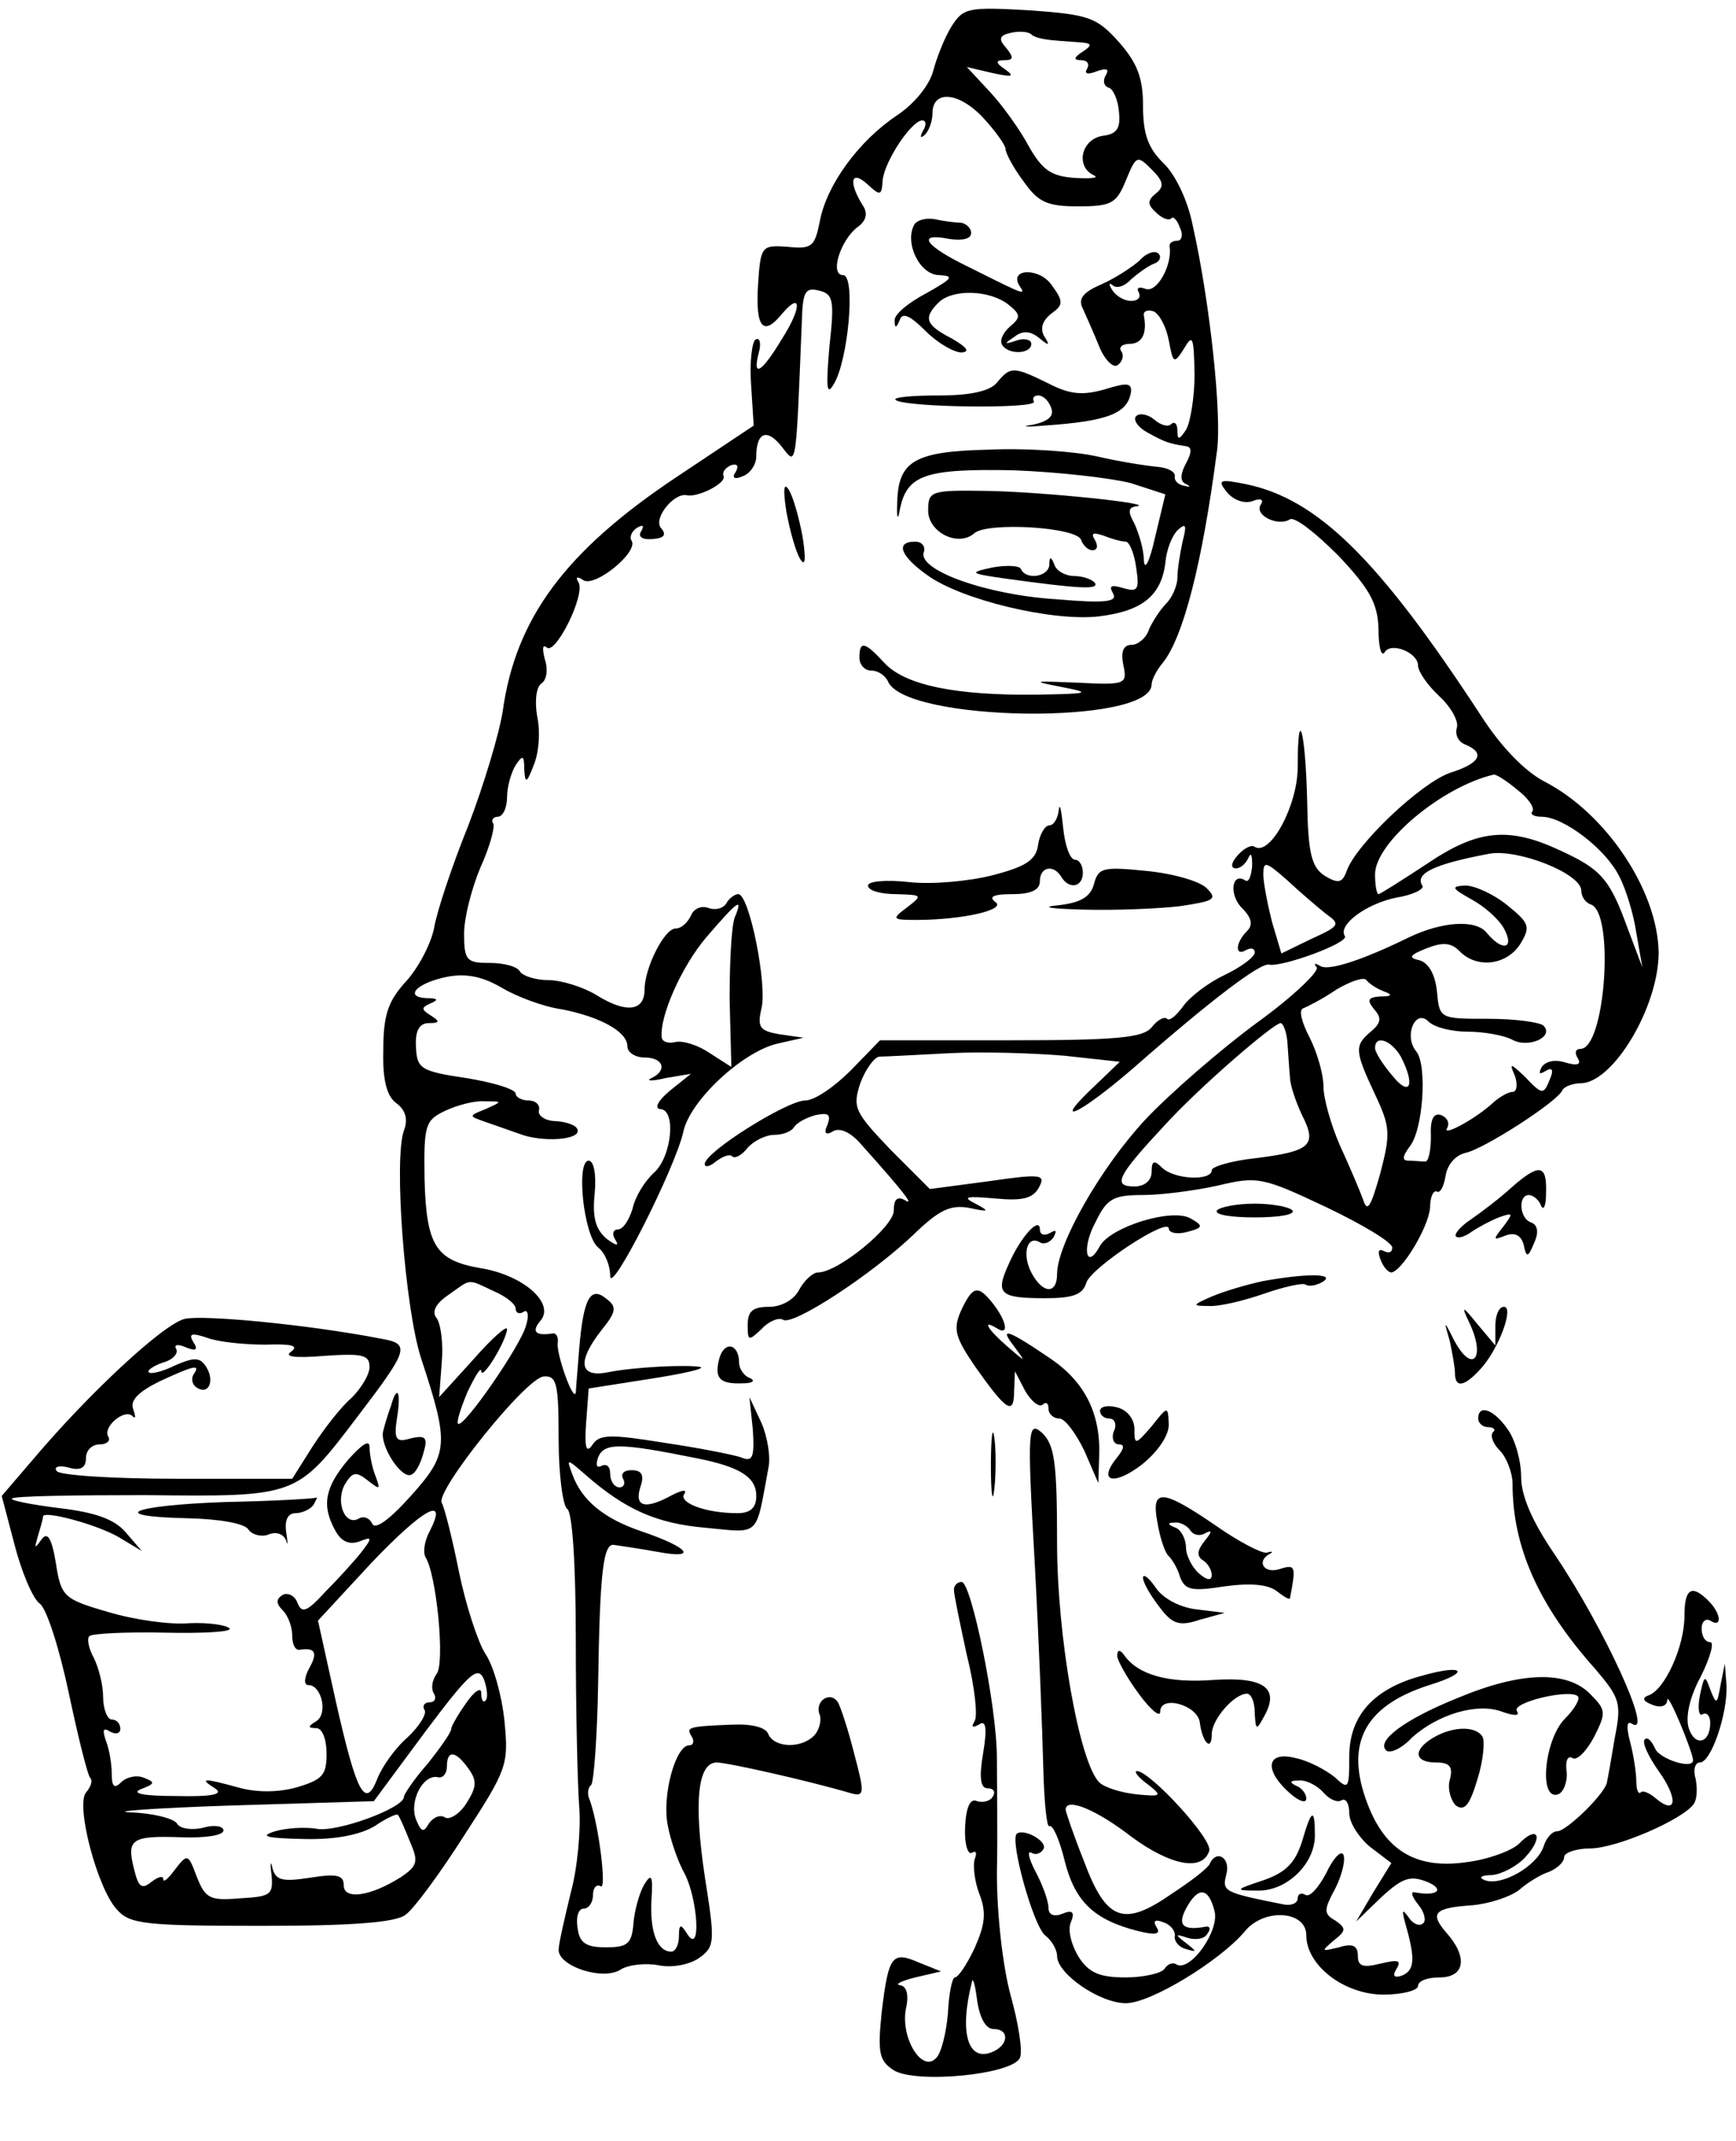 <?xml version="1.0" standalone="no"?>
<!DOCTYPE svg PUBLIC "-//W3C//DTD SVG 20010904//EN"
 "http://www.w3.org/TR/2001/REC-SVG-20010904/DTD/svg10.dtd">
<svg version="1.0" xmlns="http://www.w3.org/2000/svg"
 width="202pt" height="249pt" viewBox="0 0 202 249"
 preserveAspectRatio="xMidYMid meet">
<g transform="translate(0,249) scale(0.1,-0.1)"
fill="#000000" stroke="none">
<path d="M1107 2459 c-8 -13 -17 -36 -21 -51 -4 -16 -21 -38 -42 -52 -45 -30
-82 -81 -90 -123 -6 -30 -9 -33 -38 -30 -30 2 -31 1 -34 -45 -3 -49 6 -60 28
-33 23 27 23 7 0 -29 -24 -40 -35 -46 -27 -16 3 11 1 18 -4 15 -4 -3 -7 -27
-5 -53 l3 -47 -90 -60 c-129 -86 -187 -164 -202 -272 -4 -26 -22 -86 -40 -133
-19 -47 -37 -101 -40 -120 -4 -19 -19 -47 -33 -62 -20 -22 -26 -38 -26 -79 -1
-35 4 -54 15 -62 11 -8 14 -19 9 -32 -12 -33 1 -206 20 -265 33 -100 32 -111
-12 -160 -25 -28 -42 -40 -45 -32 -3 6 -9 9 -15 6 -16 -10 -28 18 -17 39 9 15
13 16 27 5 14 -11 15 -11 9 5 -4 10 -7 25 -7 34 0 9 -9 3 -25 -15 -27 -32 -31
-53 -15 -82 7 -13 16 -17 28 -13 15 6 16 5 2 -13 -8 -10 -27 -31 -42 -46 -21
-23 -27 -25 -32 -12 -3 8 -11 12 -17 9 -8 -5 -8 -10 0 -18 6 -6 11 -19 11 -29
0 -10 3 -17 8 -17 19 3 22 -3 12 -21 -6 -11 -7 -20 -1 -20 15 0 23 -33 9 -42
-10 -6 -10 -8 0 -8 7 0 12 -13 12 -30 0 -25 -5 -30 -35 -39 -22 -6 -47 -6 -68
0 -40 11 -46 11 -27 -1 11 -7 -3 -10 -45 -9 -38 0 -53 3 -41 8 16 6 17 8 4 13
-9 4 -21 1 -27 -5 -8 -8 -11 -5 -11 10 0 12 -3 29 -7 39 -4 12 -3 15 5 10 7
-4 12 -2 12 3 0 6 -4 11 -10 11 -5 0 -10 12 -10 26 0 14 -5 34 -11 46 -6 11
-8 22 -5 25 3 3 43 5 88 4 45 -1 79 1 75 5 -4 4 -25 7 -47 6 -22 -2 -64 4 -94
13 -52 15 -55 18 -61 57 -5 30 -10 37 -17 27 -8 -11 -8 -10 -4 4 3 10 6 20 6
23 0 8 66 -10 90 -25 l25 -15 -19 22 c-13 15 -35 23 -78 28 -32 4 -57 9 -54
11 2 3 73 4 156 4 176 -2 175 -2 245 90 61 80 63 86 28 92 -82 16 -206 28
-228 23 -25 -6 -112 -87 -177 -164 l-36 -42 15 -57 c8 -31 21 -62 29 -68 8 -5
23 -52 34 -104 11 -52 22 -96 25 -99 3 -3 1 -10 -5 -17 -12 -15 13 -111 36
-136 15 -17 32 -19 169 -19 106 0 156 4 167 13 9 6 40 48 68 92 50 77 52 82
47 133 -3 30 -13 65 -22 78 -9 14 -23 57 -31 96 -8 40 -17 75 -20 80 -8 13 99
147 119 147 15 1 17 -9 17 -73 0 -41 5 -78 10 -81 6 -4 10 -64 10 -153 0 -81
2 -168 4 -194 2 -26 -2 -71 -10 -100 -7 -29 -14 -59 -14 -66 0 -19 51 -36 72
-23 9 6 30 8 45 5 16 -3 36 1 47 9 18 13 18 19 6 95 -13 87 -8 132 14 132 12
0 106 -21 157 -36 15 -4 15 1 3 46 -7 28 -16 55 -19 60 -9 14 -28 1 -21 -15 2
-7 -1 -18 -7 -24 -15 -15 -46 -14 -53 2 -3 8 -19 12 -42 11 -52 -2 -54 -3 -47
-14 3 -5 2 -10 -3 -10 -16 0 -32 -59 -25 -93 3 -17 12 -43 20 -57 15 -30 19
-94 3 -70 -8 13 -10 12 -10 -2 0 -10 -4 -18 -9 -18 -16 0 -25 23 -23 60 2 29
0 32 -9 17 -5 -9 -11 -30 -12 -45 -2 -23 -7 -27 -32 -27 -23 0 -31 5 -33 23
-2 12 1 22 7 22 6 0 11 7 11 16 0 8 4 13 9 10 7 -5 -2 71 -13 101 -3 6 -2 14
2 17 3 4 7 57 8 119 2 130 6 163 19 160 6 -1 28 -4 50 -8 48 -9 37 5 -19 24
-44 15 -69 36 -80 66 -7 19 -7 19 16 -1 46 -40 82 -56 139 -61 64 -6 58 -12
73 69 3 13 -1 37 -8 53 l-14 30 4 -38 c2 -32 0 -38 -14 -32 -9 3 -49 11 -90
17 -62 10 -75 10 -83 -3 -7 -10 -9 -2 -7 26 l3 40 70 11 c39 6 66 12 60 14
-15 3 -77 0 -107 -6 -34 -7 -37 12 -8 49 17 21 18 27 6 36 -19 16 -27 1 -32
-57 -2 -26 -4 -49 -4 -52 -3 -11 -23 46 -21 58 1 7 -2 12 -6 11 -20 -3 -25 2
-14 15 17 20 -20 53 -70 61 -52 9 -63 26 -65 104 -1 63 1 68 24 79 15 7 35 12
46 11 21 0 21 0 1 -9 -20 -8 -20 -8 0 -15 11 -4 29 -10 40 -14 26 -10 71 -7
67 5 -1 5 -12 9 -25 10 -12 0 -21 6 -20 12 2 7 -4 12 -12 12 -8 0 -15 4 -15 8
0 5 -26 13 -57 18 -54 8 -58 11 -59 37 -1 18 4 27 15 27 13 0 13 2 2 9 -11 7
-11 9 0 14 10 4 8 6 -4 6 -28 1 -12 18 24 25 22 4 41 0 63 -13 17 -10 48 -22
70 -25 45 -9 76 -26 76 -43 0 -7 9 -13 20 -13 22 0 27 -15 8 -24 -7 -3 0 -4
16 0 l30 5 -25 -20 c-13 -11 -18 -20 -11 -21 19 0 14 -55 -7 -74 -11 -10 -22
-28 -25 -42 -4 -13 -11 -24 -17 -24 -6 0 -7 -6 -3 -12 5 -8 1 -7 -10 1 -13 11
-17 25 -14 53 2 22 -1 38 -7 38 -15 0 -6 -87 11 -101 8 -6 14 -21 14 -33 0
-24 75 124 85 167 7 36 68 93 109 103 l31 7 -28 4 c-23 4 -26 8 -21 30 7 27
-14 133 -27 133 -4 0 -11 -5 -14 -11 -4 -6 -13 -8 -21 -5 -8 3 -17 -1 -20 -9
-4 -8 -11 -15 -18 -15 -13 0 -36 -46 -36 -71 0 -25 -21 -28 -55 -7 -16 10 -42
18 -57 18 -15 0 -30 5 -33 10 -3 6 -19 10 -36 10 -26 0 -29 3 -29 34 0 19 9
53 19 77 11 24 17 47 15 51 -3 4 0 8 5 8 6 0 11 10 11 23 0 12 5 29 10 37 8
12 10 12 10 -5 1 -17 3 -16 11 5 6 14 8 39 4 57 -3 18 -1 34 5 38 6 4 8 16 4
28 -3 12 -3 18 2 14 10 -10 46 62 37 76 -4 6 -1 7 6 2 14 -8 64 33 56 46 -3 4
0 11 6 15 7 4 9 3 5 -4 -4 -6 1 -10 13 -9 14 1 17 5 10 13 -9 11 15 41 30 38
13 -3 46 14 43 22 -2 5 2 10 9 13 7 2 9 -1 5 -8 -5 -7 -1 -9 8 -5 9 3 16 14
16 23 0 29 13 33 30 11 17 -22 16 -27 23 146 1 35 4 40 20 36 17 -4 18 -12 12
-66 -4 -47 -3 -57 5 -43 17 27 26 127 11 127 -16 0 -3 41 17 56 10 7 12 16 6
25 -17 27 -14 42 5 25 15 -14 17 -14 18 4 2 22 33 69 46 70 5 0 5 -6 1 -12 -4
-8 -3 -9 2 -5 5 5 9 16 9 25 0 28 31 25 59 -5 14 -15 26 -32 26 -36 0 -5 9
-22 21 -38 17 -24 27 -29 63 -29 39 0 45 3 56 30 12 29 13 30 30 13 14 -14 15
-20 5 -28 -10 -8 -10 -13 0 -22 7 -7 15 -10 18 -7 2 3 7 -2 10 -11 4 -8 2 -15
-3 -15 -6 0 -10 -3 -9 -7 3 -22 -15 -54 -28 -49 -8 3 -11 1 -8 -4 3 -6 -1 -10
-9 -10 -8 0 -18 6 -22 13 -4 6 -4 9 1 5 4 -4 14 -1 21 7 8 7 19 15 26 18 7 2
10 8 6 12 -4 4 -14 1 -22 -8 -9 -8 -29 -21 -45 -28 -21 -9 -27 -17 -21 -28 4
-9 13 -29 19 -44 6 -15 16 -25 21 -22 6 4 8 11 5 16 -4 5 1 9 9 9 15 0 21 12
17 33 -1 5 4 7 11 5 7 -3 15 -18 18 -34 5 -27 6 -28 18 -9 10 17 11 13 12 -30
0 -27 -5 -57 -10 -65 -8 -12 -10 -12 -10 -1 0 8 -3 11 -7 8 -3 -4 -12 -2 -20
5 -7 6 -17 8 -21 4 -4 -4 2 -13 13 -19 20 -11 25 -13 45 -16 7 -1 7 -7 0 -20
-7 -13 -7 -21 0 -24 6 -3 5 -4 -2 -2 -7 1 -12 6 -11 11 1 5 -8 10 -20 11 -12
1 -44 6 -70 12 -26 6 -83 10 -126 8 -87 -2 -106 -13 -107 -62 -1 -18 1 -21 3
-8 8 41 30 48 132 46 53 -2 114 -9 137 -15 l40 -13 -12 -50 c-6 -27 -12 -40
-13 -27 0 13 -6 32 -11 43 -8 14 -7 19 2 20 26 3 -109 17 -174 18 -65 1 -68 0
-68 -23 0 -25 35 -43 54 -26 16 13 119 7 124 -8 2 -6 8 -12 13 -12 6 0 7 5 3
12 -5 8 -2 9 10 5 10 -4 21 -7 26 -7 4 0 10 -14 12 -30 4 -26 2 -29 -15 -24
-14 4 -17 3 -12 -6 6 -10 -8 -12 -66 -7 -81 5 -162 34 -154 55 2 6 -2 12 -10
12 -24 0 -17 -17 14 -39 40 -29 146 -54 199 -48 51 6 73 24 78 62 1 15 8 33
15 39 9 8 10 5 5 -14 -3 -14 -6 -33 -6 -42 0 -9 -6 -23 -13 -30 -7 -7 -16 -21
-20 -30 -3 -10 -13 -18 -20 -18 -10 0 -13 -8 -10 -23 5 -23 3 -24 -54 -21 -51
2 -54 2 -18 -5 36 -7 33 -8 -30 -9 -93 -1 -152 11 -176 37 -23 25 -29 26 -29
6 0 -8 6 -15 14 -15 8 0 16 -6 19 -12 18 -48 307 -52 307 -4 0 5 6 17 13 25
24 30 46 116 63 246 6 41 -8 173 -28 262 -6 31 -21 61 -35 74 -17 17 -23 33
-23 66 0 33 -7 50 -28 74 -26 29 -35 32 -104 37 -72 4 -77 3 -91 -19z m111
-15 c6 -1 22 -2 35 -3 18 -1 19 -3 7 -11 -11 -7 -11 -10 -2 -10 7 0 10 -4 7
-10 -4 -6 1 -7 11 -3 11 4 15 3 11 -4 -4 -6 -3 -13 3 -15 5 -1 11 -14 12 -28
2 -19 -2 -26 -19 -28 -25 -4 -32 -36 -10 -46 6 -3 -3 -4 -22 -3 -28 2 -38 9
-54 37 -10 19 -31 48 -45 63 l-27 29 30 -7 c23 -5 26 -4 15 4 -12 8 -12 11 -1
11 10 0 11 3 2 14 -10 11 -8 15 6 18 10 2 20 1 23 -2 3 -3 11 -5 18 -6z m-363
-1021 c-4 -10 -6 -53 -6 -96 l2 -78 -25 16 c-13 9 -31 15 -40 13 -8 -2 -15 0
-16 5 -3 24 23 83 52 117 37 43 43 47 33 23z m-280 -435 c14 -6 25 -15 25 -20
0 -5 4 -7 9 -4 5 4 7 -4 3 -16 -6 -23 -73 -120 -79 -114 -2 2 3 18 11 37 9 19
16 30 16 24 1 -11 29 35 30 49 0 5 -18 -11 -39 -35 l-40 -44 3 40 c2 22 -1 45
-6 52 -6 7 -1 17 14 27 27 19 21 19 53 4z m-266 -62 c30 1 39 -1 30 -8 -9 -6
3 -8 39 -5 44 3 52 1 52 -13 0 -9 -10 -25 -21 -36 -12 -10 -32 -36 -45 -56
l-24 -38 -135 0 c-73 0 -136 4 -139 9 -4 5 3 7 14 4 14 -4 20 0 20 11 0 9 7
16 16 16 8 0 13 4 10 9 -7 11 19 33 28 24 4 -4 4 -1 1 8 -4 10 6 20 30 32 41
19 49 21 40 8 -3 -5 -1 -12 4 -15 14 -9 21 8 11 24 -7 11 -13 12 -36 2 -14 -7
-29 -11 -31 -8 -2 2 5 7 16 11 12 3 19 11 16 16 -3 5 2 6 11 2 12 -5 15 -3 9
6 -6 10 -2 11 16 5 13 -5 44 -8 68 -8z m501 -132 c51 -10 70 -22 70 -44 0 -14
-7 -20 -22 -20 -37 0 -68 12 -62 22 4 6 -2 5 -14 -1 -31 -17 -44 -14 -37 9 5
14 2 20 -10 20 -9 0 -13 -4 -10 -10 3 -5 1 -10 -4 -10 -6 0 -11 7 -11 16 0 8
-4 12 -10 9 -6 -3 -7 1 -4 10 7 17 25 17 114 -1z m-310 -85 c-6 -11 -8 -24 -5
-30 13 -20 23 -124 13 -136 -5 -7 -7 -17 -3 -23 3 -5 1 -10 -5 -10 -6 0 -9 -4
-6 -9 3 -4 -6 -19 -20 -32 -15 -13 -30 -35 -35 -48 -14 -36 -24 -17 -48 89
l-21 95 62 67 c60 63 90 80 68 37z m65 -197 c-3 -3 -5 1 -5 9 0 7 -8 2 -17
-11 -10 -14 -18 -28 -18 -31 0 -4 -12 -21 -27 -40 -16 -18 -28 -36 -28 -39 0
-13 -79 -42 -102 -37 -13 2 -34 1 -48 -3 -19 -6 -10 -8 33 -9 38 -1 66 5 83
15 13 9 26 15 27 13 2 -2 8 -16 14 -31 10 -23 9 -28 -10 -41 -36 -23 -67 -27
-67 -10 0 12 -8 14 -39 9 -33 -5 -40 -3 -44 11 -2 10 -3 6 -1 -8 2 -23 -1 -25
-37 -27 -35 -3 -40 0 -50 25 -10 27 -11 27 -25 9 -8 -11 -14 -16 -14 -12 0 5
-6 3 -14 -3 -11 -9 -15 -6 -20 15 -9 35 -3 39 55 37 27 -1 49 2 49 8 0 5 -11
7 -24 3 -13 -3 -27 -1 -30 5 -4 6 -28 12 -54 13 -26 1 27 5 118 8 l165 5 60
81 c51 68 61 77 68 61 4 -11 5 -22 2 -25z m-20 -79 c10 -14 10 -21 -2 -40 -8
-13 -20 -20 -25 -17 -6 4 -14 0 -19 -7 -6 -11 -9 -10 -15 5 -8 21 8 52 25 49
6 -2 11 4 11 12 0 20 10 19 25 -2z"/>
<path d="M1064 2229 c-12 -21 6 -59 29 -59 18 -1 15 -4 -15 -21 -21 -11 -38
-25 -37 -32 0 -9 2 -9 6 1 3 9 12 5 30 -13 14 -14 33 -25 42 -25 10 1 6 6 -11
16 -31 16 -34 24 -16 42 16 16 59 15 81 -2 15 -12 15 -15 2 -26 -8 -7 -12 -16
-9 -21 7 -12 34 -11 34 1 0 5 -8 7 -17 4 -15 -5 -15 -4 -3 4 10 8 19 7 29 -1
12 -10 13 -9 6 2 -5 9 -2 18 8 26 14 10 15 14 1 33 -14 21 -50 20 -38 0 8 -12
8 -12 -58 21 -52 25 -63 41 -23 33 15 -2 25 0 25 7 0 6 -6 11 -12 12 -7 0 -21
2 -30 4 -10 2 -21 -1 -24 -6z"/>
<path d="M1160 2045 c-8 -10 -31 -15 -68 -15 -30 0 -53 -2 -50 -5 8 -9 167
-11 161 -2 -2 4 0 7 5 7 6 0 12 -6 15 -14 4 -10 -3 -16 -21 -20 -15 -2 -9 -3
13 -1 74 5 97 14 101 39 1 11 -5 11 -31 3 -25 -7 -40 -6 -65 7 -41 20 -44 20
-60 1z"/>
<path d="M915 1895 c4 -22 11 -47 16 -55 6 -10 7 -1 3 25 -4 22 -11 47 -16 55
-6 10 -7 1 -3 -25z"/>
<path d="M1428 1917 c8 -9 20 -13 29 -10 10 4 14 2 10 -4 -8 -12 20 -26 34
-17 6 3 30 -16 56 -42 37 -39 46 -56 47 -85 0 -21 3 -33 7 -28 7 13 39 0 39
-15 0 -7 11 -23 25 -36 14 -13 23 -30 20 -37 -2 -8 2 -16 10 -19 24 -10 17
-22 -18 -33 -34 -12 -109 -83 -120 -114 -5 -14 -10 -15 -25 -6 -16 10 -20 26
-21 88 -2 82 -11 113 -11 39 0 -45 -32 -104 -50 -93 -4 3 -13 -2 -20 -10 -8
-9 -8 -15 -2 -15 6 0 12 6 15 13 3 6 4 2 4 -10 -1 -12 -4 -20 -8 -17 -16 10
-19 -17 -4 -32 12 -12 13 -20 6 -27 -14 -14 -14 -30 -1 -22 6 3 10 2 10 -3 0
-5 -16 -17 -35 -26 -19 -9 -40 -25 -48 -36 -8 -11 -16 -18 -19 -15 -3 3 -11
-1 -18 -10 -10 -12 -40 -15 -164 -15 l-152 0 -34 -35 c-19 -19 -42 -35 -53
-35 -21 0 -117 -60 -117 -74 0 -4 6 -3 13 3 8 6 16 9 19 6 3 -3 11 1 18 10 7
8 21 15 31 15 10 0 20 4 23 9 3 5 14 11 25 14 15 3 18 1 14 -11 -5 -10 -2 -13
6 -8 8 5 21 -1 33 -15 52 -58 62 -72 51 -65 -9 5 -13 1 -13 -12 0 -19 -65 -72
-88 -72 -6 0 -16 -9 -22 -20 -6 -12 -21 -20 -35 -20 -19 0 -25 -5 -25 -21 0
-19 1 -19 16 -5 8 9 20 14 25 11 11 -8 104 53 152 99 30 29 43 35 65 31 23 -5
24 -4 7 5 -16 8 -11 9 23 6 32 -3 44 0 51 13 8 15 3 16 -59 7 l-68 -9 -46 46
c-42 44 -44 49 -35 77 6 16 16 30 22 31 7 0 44 2 82 4 39 2 99 0 134 -3 l64
-7 -26 -25 c-56 -52 -24 -39 41 17 90 79 149 124 159 121 15 -3 92 25 88 33
-9 13 25 38 60 45 19 3 33 10 30 14 -9 14 14 25 78 37 33 6 107 -23 107 -43 0
-7 5 -14 11 -16 28 -9 17 -168 -12 -168 -6 0 -7 -5 -3 -11 4 -7 0 -9 -14 -5
-12 4 -23 2 -28 -5 -4 -8 -3 -9 4 -5 8 5 10 2 6 -8 -8 -20 -9 -20 -30 2 -17
16 -18 16 -11 0 3 -10 2 -18 -3 -18 -5 0 -15 -6 -22 -12 -20 -19 -61 -41 -54
-30 3 6 0 12 -7 15 -9 3 -13 -5 -12 -25 0 -17 -3 -30 -7 -29 -5 0 -13 1 -19 1
-8 0 -7 5 1 16 16 19 21 95 8 111 -15 18 -1 50 14 35 7 -7 27 -12 46 -12 18 0
41 -4 51 -9 19 -11 50 3 37 16 -4 4 -33 8 -64 8 -57 0 -57 0 -60 32 -2 20 -10
33 -20 36 -14 3 -12 6 8 14 18 7 28 7 38 -3 20 -21 55 -17 71 8 12 20 11 24
-15 45 -16 13 -38 23 -49 23 -17 -1 -16 -3 7 -16 15 -8 32 -23 38 -34 13 -24
-2 -27 -20 -5 -13 16 -52 13 -90 -5 -55 -27 -93 -39 -103 -34 -7 4 -9 4 -5 -1
4 -4 -27 -34 -70 -65 -42 -31 -101 -82 -130 -113 -51 -55 -102 -144 -102 -179
0 -24 -17 -23 -30 2 -11 21 -5 44 10 35 5 -3 12 0 16 6 4 8 3 9 -4 5 -7 -4
-12 -2 -12 4 0 16 -23 -9 -37 -42 -15 -33 -9 -38 43 -38 32 0 44 4 48 18 6 18
96 77 96 63 0 -5 10 -7 21 -4 19 5 20 7 4 16 -22 12 -92 -10 -105 -32 -16 -30
-22 -3 -5 28 13 27 21 31 54 31 22 0 61 5 88 11 46 11 52 10 126 -25 42 -20
77 -41 77 -47 0 -6 -4 -7 -10 -4 -6 3 -7 -1 -4 -9 3 -9 9 -16 13 -16 12 1 43
52 45 75 0 13 4 21 8 19 4 -2 8 6 10 18 2 13 11 24 23 27 21 4 108 60 113 73
2 4 12 8 21 8 38 0 91 89 91 152 -1 72 -61 162 -133 199 -23 12 -51 41 -74 77
-119 182 -190 252 -274 269 -30 6 -33 5 -21 -10z m338 -346 c13 -10 20 -21 17
-25 -3 -3 2 -6 11 -6 25 0 74 -37 90 -69 8 -15 17 -45 20 -66 l7 -40 -17 45
c-21 58 -31 69 -79 91 -60 28 -96 24 -155 -16 -29 -19 -54 -35 -56 -35 -2 0
-4 10 -4 23 0 37 78 102 138 116 2 1 15 -7 28 -18z m-223 -144 c17 -12 16 -14
-17 -29 l-35 -17 -11 37 c-5 20 -10 45 -10 55 0 16 3 15 28 -7 15 -14 35 -31
45 -39z m67 -90 c11 -4 10 -6 -4 -6 -14 -1 -16 -4 -7 -15 9 -10 8 -16 -4 -26
-19 -16 -19 -22 5 -73 18 -38 18 -46 6 -92 -11 -39 -15 -46 -20 -30 -4 11 -16
39 -27 63 -10 23 -19 54 -19 68 0 14 -7 39 -16 57 -9 17 -13 32 -8 34 5 2 23
11 39 22 17 10 32 15 35 11 3 -4 12 -10 20 -13z m-112 -59 c1 -13 2 -31 3 -41
0 -9 7 -29 14 -44 18 -35 10 -42 -53 -50 -29 -3 -52 -10 -52 -14 0 -13 -44
-11 -58 3 -9 9 -12 8 -12 -5 0 -10 -8 -17 -20 -17 -26 0 -20 12 35 71 41 45
126 118 135 119 3 0 7 -10 8 -22z m132 -17 c17 -33 11 -48 -10 -22 -11 13 -20
27 -20 32 0 16 19 9 30 -10z"/>
<path d="M1155 1830 c-28 -6 -27 -7 15 -13 87 -12 109 -13 104 -5 -3 4 -14 8
-24 8 -10 0 -21 6 -23 13 -4 10 -6 10 -6 0 -1 -14 -27 -18 -33 -5 -1 4 -16 5
-33 2z"/>
<path d="M1232 1548 c-1 -10 -6 -18 -11 -18 -5 0 -11 -10 -13 -22 -2 -18 -14
-26 -53 -36 -27 -7 -71 -11 -97 -8 -27 3 -48 1 -48 -4 0 -6 15 -10 33 -10 30
-1 31 -1 13 -15 -19 -14 -18 -15 10 -15 54 0 106 12 92 21 -8 6 -2 9 20 9 22
0 32 5 32 15 0 17 16 20 25 5 9 -15 25 -12 25 5 0 8 -4 15 -9 15 -6 0 -12 17
-14 38 -2 20 -4 29 -5 20z"/>
<path d="M1273 1462 c-4 -15 -15 -22 -42 -25 -21 -2 -9 -4 30 -5 36 -1 87 1
112 4 40 6 44 8 31 21 -8 8 -39 17 -70 20 -50 5 -56 4 -61 -15z"/>
<path d="M1759 1109 c-13 -12 -34 -28 -47 -37 -12 -8 -20 -17 -18 -20 3 -3 11
0 18 5 7 5 22 13 32 17 17 6 17 5 5 -11 -12 -15 -12 -16 3 -10 11 4 18 0 21
-11 3 -15 5 -15 12 2 6 13 4 21 -3 24 -14 4 -16 32 -3 32 5 0 12 -6 14 -12 3
-7 6 -1 6 15 1 33 -8 34 -40 6z"/>
<path d="M1416 1082 c-3 -5 17 -8 44 -8 27 0 47 3 44 8 -3 4 -23 8 -44 8 -21
0 -41 -4 -44 -8z"/>
<path d="M1470 1000 c-19 -4 -46 -12 -60 -18 -23 -10 -23 -11 -4 -11 12 -1 41
6 64 14 23 8 45 13 49 11 4 -3 13 -1 20 3 16 10 -19 10 -69 1z"/>
<path d="M1118 965 c-9 -21 -7 -30 17 -65 36 -51 45 -57 45 -28 l1 23 12 -23
c7 -12 16 -19 20 -16 4 4 7 2 7 -4 0 -7 6 -12 13 -12 6 0 19 -17 29 -38 l16
-37 1 31 c2 50 -17 87 -57 114 -50 34 -60 37 -42 14 14 -19 14 -19 -8 0 -23
20 -30 32 -12 21 14 -9 12 7 -4 28 -18 23 -24 22 -38 -8z"/>
<path d="M1709 953 c21 -43 4 -63 -18 -20 -11 22 -11 21 -4 -3 3 -14 6 -31 6
-37 0 -18 11 -16 30 5 21 23 39 72 27 72 -6 0 -10 -10 -10 -22 l0 -23 -21 25
c-17 21 -19 22 -10 3z"/>
<path d="M837 910 c-6 -23 0 -30 27 -29 12 0 15 3 9 6 -7 2 -13 11 -13 18 0
22 -17 26 -23 5z"/>
<path d="M455 855 c-3 -8 -7 -21 -9 -29 -5 -17 22 -58 33 -51 5 2 11 14 14 26
5 17 2 20 -15 16 -17 -5 -20 -2 -16 24 5 31 0 39 -7 14z"/>
<path d="M1280 849 c0 -5 5 -9 11 -9 6 0 9 -7 5 -15 -3 -8 0 -15 6 -15 7 0 6
-5 -2 -15 -23 -28 -5 -34 28 -9 19 15 32 34 32 47 -1 22 -1 22 -20 -2 -19 -22
-20 -22 -20 -3 0 11 -8 22 -20 25 -11 3 -20 1 -20 -4z"/>
<path d="M1720 840 c0 -5 5 -10 12 -10 6 0 9 -3 5 -6 -3 -4 0 -13 8 -21 8 -8
15 -26 15 -39 0 -73 30 -141 96 -215 29 -34 31 -40 23 -80 -4 -24 -8 -47 -9
-51 0 -12 -47 -58 -58 -58 -6 0 -13 -8 -16 -18 -8 -23 -49 -46 -68 -39 -8 3
-5 6 8 6 11 1 29 10 39 21 22 24 14 38 -8 15 -9 -8 -36 -18 -61 -21 -56 -8
-91 12 -112 61 -31 74 -9 120 69 145 49 15 41 25 -8 11 -57 -15 -85 -47 -85
-94 0 -38 -1 -39 -17 -24 -10 8 -30 19 -45 22 -34 9 -38 -13 -8 -40 11 -10 20
-13 20 -7 0 6 -6 13 -12 15 -8 4 -7 6 3 6 9 1 22 -6 29 -14 7 -8 16 -12 21 -9
5 3 9 -4 9 -15 0 -11 11 -28 24 -39 l25 -19 -21 -34 -20 -34 29 28 c25 23 34
26 54 18 21 -9 11 -17 -15 -12 -5 1 -3 -5 4 -14 7 -8 10 -19 6 -22 -4 -4 -12
-1 -17 7 -8 11 -8 8 -3 -10 11 -39 10 -52 -5 -58 -9 -3 -11 0 -6 8 6 10 2 11
-19 6 -20 -5 -26 -3 -26 9 0 12 -6 15 -22 10 -21 -5 -21 -5 -6 8 14 11 15 14
2 23 -14 8 -14 12 0 38 8 16 12 34 9 39 -3 5 -12 -5 -20 -22 -9 -17 -19 -28
-24 -25 -5 3 -9 1 -9 -4 0 -6 -8 -9 -17 -7 -70 14 -71 15 -66 35 5 19 -11 29
-19 13 -1 -5 -22 -21 -45 -36 -56 -39 -76 -31 -102 39 -12 30 -21 57 -21 59 0
15 36 0 76 -31 46 -34 83 -41 91 -17 5 13 -69 93 -84 93 -4 0 1 -7 12 -15 18
-14 17 -15 -13 -12 -18 2 -37 8 -43 14 -23 23 -49 169 -49 279 0 93 -3 113
-17 127 -17 15 -18 7 -9 -151 5 -92 9 -199 10 -239 1 -39 4 -69 7 -67 4 2 12
-16 18 -41 12 -47 34 -68 85 -81 20 -5 27 -4 22 4 -5 8 -2 10 8 6 9 -3 14 -11
13 -16 -1 -6 5 -13 13 -15 13 -4 13 -3 0 7 -13 10 -13 11 2 6 10 -3 20 -1 23
5 4 5 3 9 -2 8 -27 -5 -33 2 -23 21 14 26 26 25 33 -2 7 -23 -28 -72 -44 -63
-4 3 -10 1 -14 -5 -3 -5 -24 -10 -45 -10 -30 0 -43 5 -55 24 -8 13 -13 31 -9
40 5 12 2 15 -10 10 -10 -4 -16 -1 -16 7 0 8 -7 27 -15 42 -8 15 -10 25 -5 22
5 -3 11 -1 14 4 6 9 -23 25 -31 18 -8 -8 19 -106 33 -118 8 -6 14 -17 14 -24
0 -21 50 -55 80 -55 29 0 109 49 138 83 22 28 72 25 72 -4 0 -35 44 -69 90
-69 22 0 40 5 40 10 0 6 11 10 25 10 30 0 33 24 8 52 -20 23 -14 29 31 32 20
2 44 10 54 18 9 8 25 18 35 21 9 4 17 11 17 17 0 5 14 10 30 10 31 0 109 34
121 52 4 6 4 19 2 29 -3 10 -1 19 5 19 13 0 32 56 31 89 l-2 26 -5 -25 c-4
-23 -5 -23 -12 -5 -6 17 -7 17 -12 -7 -3 -15 -1 -25 3 -22 5 3 9 -2 9 -10 0
-24 -18 -28 -25 -6 -4 13 1 36 14 60 11 22 16 40 11 40 -6 0 -10 7 -10 16 0 8
5 12 10 9 14 -9 13 8 -2 23 -20 20 -28 14 -28 -18 0 -35 -23 -86 -42 -92 -8
-3 -6 -7 5 -11 10 -4 17 -1 17 6 1 9 29 -59 30 -70 1 -12 -39 1 -44 13 -4 9
-9 14 -12 11 -4 -3 4 -20 16 -37 23 -32 21 -52 -3 -32 -8 7 -16 10 -18 7 -3
-2 -5 4 -5 13 0 9 -3 30 -7 45 -5 19 -4 26 2 22 26 -16 -32 111 -90 197 -26
38 -39 68 -39 90 0 19 -7 44 -16 56 -16 23 -34 29 -34 12z"/>
<path d="M1153 785 c0 -33 2 -45 4 -27 2 18 2 45 0 60 -2 15 -4 0 -4 -33z"/>
<path d="M263 743 c-112 -4 -141 -17 -42 -19 35 -1 64 -6 68 -13 4 -6 15 -9
23 -6 9 4 18 1 21 -7 2 -7 2 -3 0 10 -2 14 2 22 11 22 8 0 18 5 21 10 3 6 5 9
3 8 -2 -1 -49 -4 -105 -5z"/>
<path d="M1347 718 c3 -18 9 -35 13 -38 3 -3 10 -13 13 -24 6 -16 14 -17 53
-11 30 4 50 2 60 -6 8 -6 14 -10 15 -8 7 37 7 40 -12 34 -18 -6 -28 9 -11 18
4 2 2 3 -4 1 -6 -1 -33 13 -60 32 -63 43 -75 43 -67 2z m38 -8 c4 -6 12 -7 18
-3 8 4 7 1 -1 -9 -9 -11 -10 -18 -2 -23 5 -3 10 -11 10 -17 0 -7 -6 -6 -15 2
-8 7 -15 21 -15 30 0 10 -6 21 -12 23 -10 4 -10 6 -1 6 6 1 15 -4 18 -9z"/>
<path d="M1330 655 c0 -6 9 -21 19 -34 15 -20 23 -23 47 -15 l29 8 -32 4 c-19
2 -39 12 -48 25 -8 12 -15 17 -15 12z"/>
<path d="M1110 641 c0 -6 7 -39 15 -76 9 -36 13 -71 9 -77 -4 -7 -3 -8 5 -4 8
6 10 -3 5 -33 -5 -29 -3 -41 5 -41 7 0 10 -4 6 -10 -3 -5 -11 -7 -18 -5 -8 4
-13 -7 -14 -30 -1 -19 3 -33 8 -30 5 3 6 0 3 -8 -2 -7 0 -26 6 -41 8 -21 6
-35 -6 -62 -9 -19 -19 -34 -23 -34 -3 0 -7 -19 -8 -42 -2 -23 -8 -47 -14 -52
-16 -17 -41 23 -35 57 4 17 1 27 -7 28 -6 1 2 5 18 9 l30 7 -25 10 c-32 14
-36 9 -44 -57 -5 -48 -3 -57 14 -68 26 -16 140 -5 147 15 3 8 -2 40 -11 72 -9
33 -16 93 -16 142 1 46 0 107 0 134 0 61 -30 205 -41 205 -5 0 -9 -4 -9 -9z
m46 -511 c19 0 18 -19 -2 -27 -28 -11 -38 23 -23 82 1 6 4 -5 6 -22 3 -20 10
-33 19 -33z"/>
<path d="M1300 564 c0 -5 11 -25 25 -44 14 -19 25 -28 25 -21 0 20 43 8 46
-12 3 -24 14 -35 14 -14 0 17 26 47 41 47 5 0 9 -10 9 -22 1 -20 2 -21 10 -6
20 34 2 48 -58 44 -53 -4 -88 6 -104 29 -5 7 -8 6 -8 -1z"/>
<path d="M1696 515 c-62 -25 -95 -50 -83 -61 4 -4 18 2 30 15 30 27 76 41 105
30 14 -5 21 -5 17 1 -6 10 62 26 71 17 3 -3 -4 -15 -15 -26 -24 -24 -31 -96
-8 -88 6 2 11 14 10 26 -2 12 1 20 7 16 5 -3 16 8 25 25 14 28 14 31 -5 50
-27 27 -80 26 -154 -5z"/>
<path d="M1668 469 c-24 -14 -23 -29 3 -29 16 0 20 -5 16 -20 -3 -10 1 -24 7
-30 10 -7 16 0 25 30 7 22 9 45 6 50 -8 13 -35 12 -57 -1z"/>
<path d="M1515 348 c-8 -25 -19 -36 -45 -45 -33 -11 -34 -12 -7 -12 34 -1 67
31 67 64 0 33 -4 31 -15 -7z"/>
</g>
</svg>
